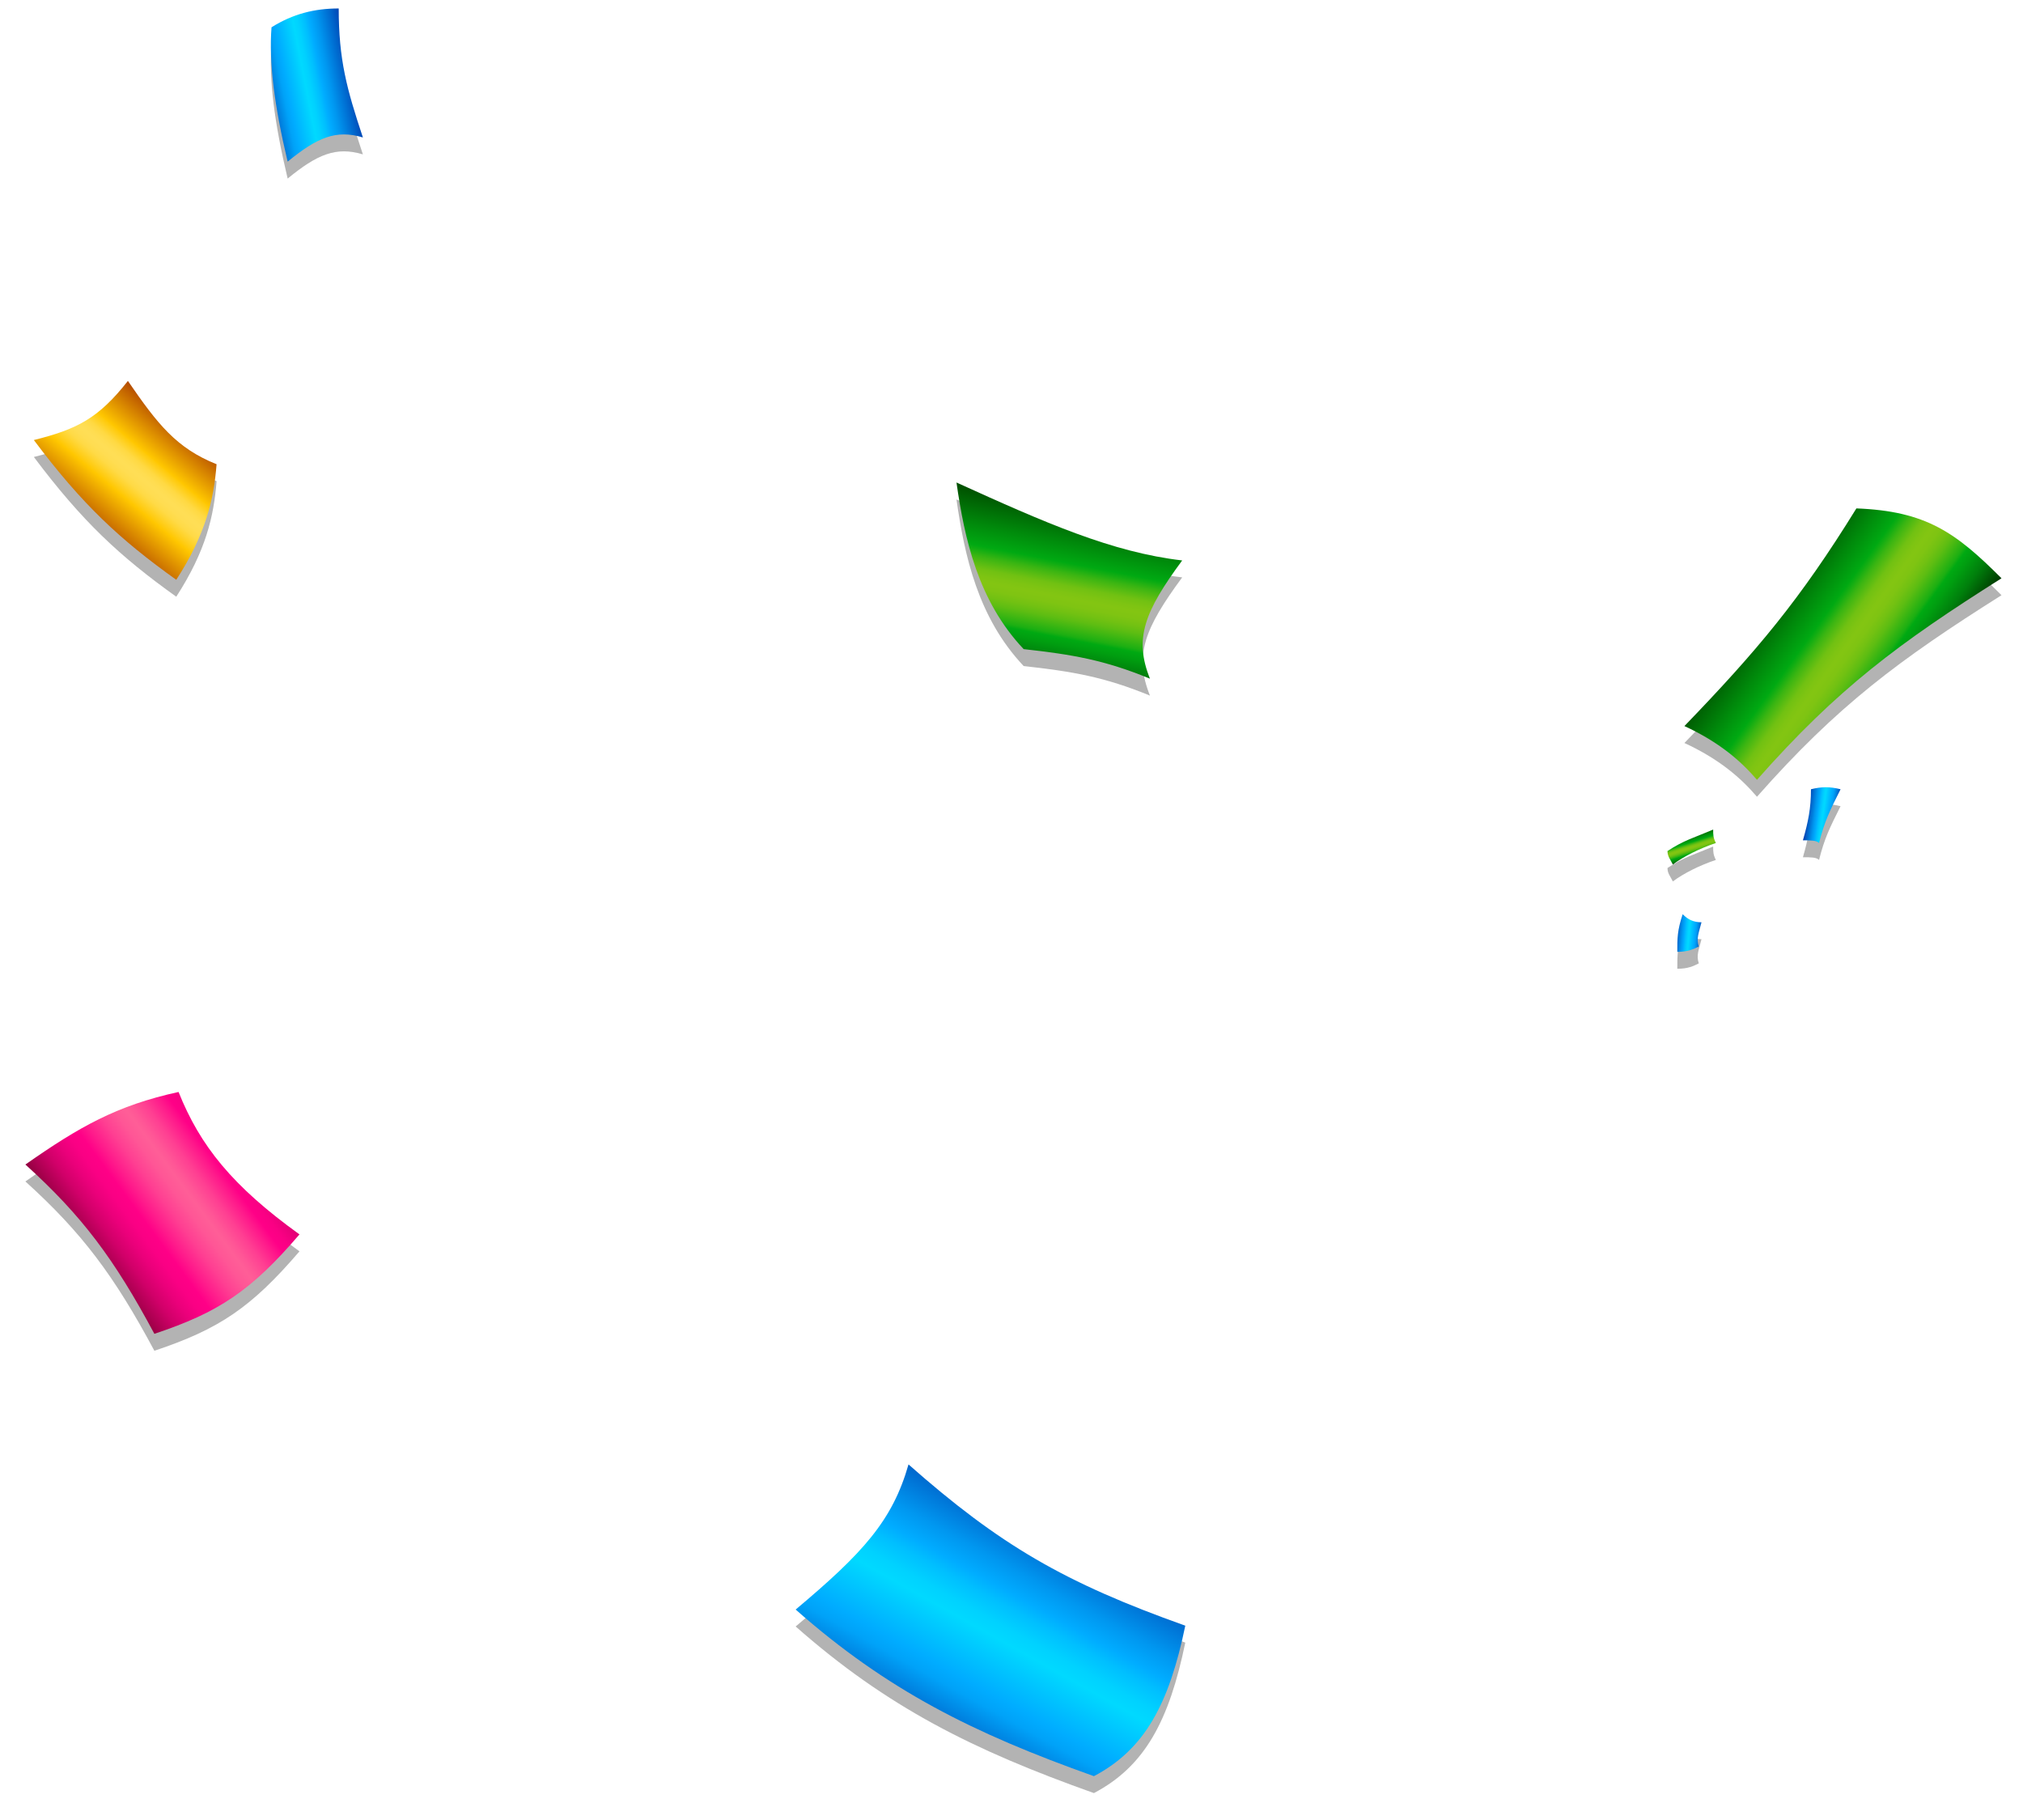 <svg xmlns="http://www.w3.org/2000/svg" xmlns:xlink="http://www.w3.org/1999/xlink" width="239" height="215" viewBox="0 0 239 215"><defs><path id="z8lea" d="M1886.46 1087.314c-5.397-5.397-8.889-7.937-17.143-8.254-6.666 10.794-11.746 16.825-20.317 25.714 4.127 1.905 6.667 4.127 8.571 6.35 9.524-10.794 16.826-16.191 28.89-23.81z"/><path id="z8leb" d="M1668.238 1176.571c7.62-2.54 11.429-5.079 17.143-11.746-7.937-5.714-11.746-10.476-14.286-16.825-7.301 1.587-11.746 4.127-18.095 8.571 6.667 6.032 10.476 11.112 15.238 20z"/><path id="z8lec" d="M1867.444 1112.238c-1.27-.317-2.222-.317-3.492 0 0 2.222-.317 3.81-.952 6.032.952 0 1.587 0 1.905.317.635-2.54 1.27-3.81 2.54-6.349z"/><path id="z8led" d="M1654 1070.984c5.714 7.62 10.159 11.746 16.825 16.508 3.492-5.397 4.445-9.524 4.762-13.65-4.762-1.905-6.984-4.763-10.476-9.842-3.492 4.444-6.032 5.714-11.111 6.984z"/><path id="z8lee" d="M1779.238 1228.825c6.032-3.174 8.889-8.571 10.794-17.777-14.286-5.08-21.905-9.524-32.699-19.048-1.904 6.667-5.396 10.476-13.333 17.143 10.794 9.524 20.952 14.603 35.238 19.682z"/><path id="z8lef" d="M1847 1119.54c0 .635.317.952.635 1.587 1.27-.952 3.175-1.905 5.08-2.54-.318-.635-.318-.952-.318-1.587-2.222.952-3.492 1.27-5.397 2.54z"/><path id="z8leg" d="M1763 1076c.952 6.667 2.54 13.968 7.937 19.683 5.714.634 9.523 1.27 14.92 3.492-1.905-4.762-.635-7.937 3.81-13.969-8.254-.952-16.19-4.444-26.667-9.206z"/><path id="z8leh" d="M1848.794 1127c-.635 1.905-.635 2.857-.635 4.444 1.27 0 1.904-.317 2.54-.634-.318-.953 0-1.588.317-2.858-.953 0-1.587-.317-2.222-.952z"/><path id="z8lei" d="M1692.873 1035.238c-1.905-5.714-2.857-9.206-2.857-15.238-2.857 0-5.397.635-7.937 2.222-.317 4.127.318 9.207 1.905 15.873 3.492-2.857 5.714-3.81 8.889-2.857z"/><mask id="z8lek" width="2" height="2" x="-1" y="-1"><path fill="#fff" d="M1849 1079h38v33h-38z"/><use xlink:href="#z8lea"/></mask><filter id="z8lej" width="66" height="63" x="1835" y="1065" filterUnits="userSpaceOnUse"><feOffset dy="2" in="SourceGraphic" result="FeOffset1587Out"/><feGaussianBlur in="FeOffset1587Out" result="FeGaussianBlur1588Out" stdDeviation="1.6 1.6"/></filter><linearGradient id="z8lel" x1="1859.24" x2="1876.26" y1="1089.37" y2="1101.67" gradientUnits="userSpaceOnUse"><stop offset="0" stop-color="#005200"/><stop offset=".19" stop-color="#00890b"/><stop offset=".31" stop-color="#00a912"/><stop offset=".33" stop-color="#11ad12"/><stop offset=".37" stop-color="#3ab512"/><stop offset=".41" stop-color="#5abc12"/><stop offset=".44" stop-color="#71c112"/><stop offset=".48" stop-color="#7ec412"/><stop offset=".51" stop-color="#83c512"/><stop offset=".55" stop-color="#7fc412"/><stop offset=".59" stop-color="#72c112"/><stop offset=".63" stop-color="#5ebd12"/><stop offset=".67" stop-color="#41b712"/><stop offset=".72" stop-color="#1caf12"/><stop offset=".74" stop-color="#00a912"/><stop offset=".78" stop-color="#009e10"/><stop offset=".86" stop-color="#00800c"/><stop offset=".95" stop-color="#005004"/><stop offset="1" stop-color="#003400"/></linearGradient><mask id="z8len" width="2" height="2" x="-1" y="-1"><path fill="#fff" d="M1653 1148h33v29h-33z"/><use xlink:href="#z8leb"/></mask><filter id="z8lem" width="61" height="59" x="1639" y="1134" filterUnits="userSpaceOnUse"><feOffset dy="2" in="SourceGraphic" result="FeOffset1623Out"/><feGaussianBlur in="FeOffset1623Out" result="FeGaussianBlur1624Out" stdDeviation="1.6 1.6"/></filter><linearGradient id="z8leo" x1="1661.13" x2="1680.73" y1="1167.53" y2="1153.02" gradientUnits="userSpaceOnUse"><stop offset="0" stop-color="#920040"/><stop offset=".05" stop-color="#ae0052"/><stop offset=".12" stop-color="#d10069"/><stop offset=".19" stop-color="#ea007a"/><stop offset=".25" stop-color="#fa0084"/><stop offset=".3" stop-color="#ff0087"/><stop offset=".35" stop-color="#ff1a8b"/><stop offset=".43" stop-color="#ff3f92"/><stop offset=".5" stop-color="#ff5696"/><stop offset=".55" stop-color="#ff5e97"/><stop offset=".58" stop-color="#ff5696"/><stop offset=".64" stop-color="#ff3f92"/><stop offset=".71" stop-color="#ff198b"/><stop offset=".75" stop-color="#ff0087"/><stop offset=".79" stop-color="#fa0084"/><stop offset=".84" stop-color="#ea007a"/><stop offset=".9" stop-color="#d10069"/><stop offset=".96" stop-color="#ae0053"/><stop offset="1" stop-color="#920040"/></linearGradient><mask id="z8leq" width="2" height="2" x="-1" y="-1"><path fill="#fff" d="M1863 1112h5v7h-5z"/><use xlink:href="#z8lec"/></mask><filter id="z8lep" width="33" height="37" x="1849" y="1098" filterUnits="userSpaceOnUse"><feOffset dy="2" in="SourceGraphic" result="FeOffset1659Out"/><feGaussianBlur in="FeOffset1659Out" result="FeGaussianBlur1660Out" stdDeviation="1.6 1.6"/></filter><linearGradient id="z8ler" x1="1863.39" x2="1867.19" y1="1115.07" y2="1115.55" gradientUnits="userSpaceOnUse"><stop offset="0" stop-color="#0038ab"/><stop offset=".11" stop-color="#0062c9"/><stop offset=".27" stop-color="#0097f0"/><stop offset=".35" stop-color="#00acff"/><stop offset=".4" stop-color="#00bfff"/><stop offset=".47" stop-color="#00d2ff"/><stop offset=".52" stop-color="#00d9ff"/><stop offset=".66" stop-color="#00b8ff"/><stop offset=".71" stop-color="#00acff"/><stop offset=".76" stop-color="#00a2f8"/><stop offset=".83" stop-color="#0086e3"/><stop offset=".93" stop-color="#0059c3"/><stop offset="1" stop-color="#0038ab"/></linearGradient><mask id="z8let" width="2" height="2" x="-1" y="-1"><path fill="#fff" d="M1654 1064h22v24h-22z"/><use xlink:href="#z8led"/></mask><filter id="z8les" width="50" height="54" x="1640" y="1050" filterUnits="userSpaceOnUse"><feOffset dy="2" in="SourceGraphic" result="FeOffset1689Out"/><feGaussianBlur in="FeOffset1689Out" result="FeGaussianBlur1690Out" stdDeviation="1.6 1.6"/></filter><linearGradient id="z8leu" x1="1660.27" x2="1671.33" y1="1081.68" y2="1068.53" gradientUnits="userSpaceOnUse"><stop offset="0" stop-color="#ab3c00"/><stop offset=".34" stop-color="#ffc700"/><stop offset=".37" stop-color="#ffcd17"/><stop offset=".41" stop-color="#ffd533"/><stop offset=".44" stop-color="#ffda46"/><stop offset=".48" stop-color="#ffdd52"/><stop offset=".52" stop-color="#ffde56"/><stop offset=".55" stop-color="#ffdd51"/><stop offset=".59" stop-color="#ffd943"/><stop offset=".62" stop-color="#ffd32b"/><stop offset=".66" stop-color="#ffca0b"/><stop offset=".67" stop-color="#ffc700"/><stop offset="1" stop-color="#ab3c00"/></linearGradient><mask id="z8lew" width="2" height="2" x="-1" y="-1"><path fill="#fff" d="M1744 1192h46v37h-46z"/><use xlink:href="#z8lee"/></mask><filter id="z8lev" width="74" height="67" x="1730" y="1178" filterUnits="userSpaceOnUse"><feOffset dy="2" in="SourceGraphic" result="FeOffset1719Out"/><feGaussianBlur in="FeOffset1719Out" result="FeGaussianBlur1720Out" stdDeviation="1.6 1.6"/></filter><linearGradient id="z8lex" x1="1775.1" x2="1759.37" y1="1197.46" y2="1225.51" gradientUnits="userSpaceOnUse"><stop offset="0" stop-color="#0038ab"/><stop offset=".11" stop-color="#0062c9"/><stop offset=".27" stop-color="#0097f0"/><stop offset=".35" stop-color="#00acff"/><stop offset=".4" stop-color="#00bfff"/><stop offset=".47" stop-color="#00d2ff"/><stop offset=".52" stop-color="#00d9ff"/><stop offset=".66" stop-color="#00b8ff"/><stop offset=".71" stop-color="#00acff"/><stop offset=".76" stop-color="#00a2f8"/><stop offset=".83" stop-color="#0086e3"/><stop offset=".93" stop-color="#0059c3"/><stop offset="1" stop-color="#0038ab"/></linearGradient><mask id="z8lez" width="2" height="2" x="-1" y="-1"><path fill="#fff" d="M1847 1117h6v5h-6z"/><use xlink:href="#z8lef"/></mask><filter id="z8ley" width="34" height="35" x="1833" y="1103" filterUnits="userSpaceOnUse"><feOffset dy="2" in="SourceGraphic" result="FeOffset1749Out"/><feGaussianBlur in="FeOffset1749Out" result="FeGaussianBlur1750Out" stdDeviation="1.6 1.6"/></filter><linearGradient id="z8leA" x1="1849.39" x2="1850.28" y1="1117.64" y2="1120.48" gradientUnits="userSpaceOnUse"><stop offset="0" stop-color="#005200"/><stop offset=".19" stop-color="#00890b"/><stop offset=".31" stop-color="#00a912"/><stop offset=".33" stop-color="#11ad12"/><stop offset=".37" stop-color="#3ab512"/><stop offset=".41" stop-color="#5abc12"/><stop offset=".44" stop-color="#71c112"/><stop offset=".48" stop-color="#7ec412"/><stop offset=".51" stop-color="#83c512"/><stop offset=".55" stop-color="#7fc412"/><stop offset=".59" stop-color="#72c112"/><stop offset=".63" stop-color="#5ebd12"/><stop offset=".67" stop-color="#41b712"/><stop offset=".72" stop-color="#1caf12"/><stop offset=".74" stop-color="#00a912"/><stop offset=".78" stop-color="#009e10"/><stop offset=".86" stop-color="#00800c"/><stop offset=".95" stop-color="#005004"/><stop offset="1" stop-color="#003400"/></linearGradient><mask id="z8leC" width="2" height="2" x="-1" y="-1"><path fill="#fff" d="M1763 1076h27v24h-27z"/><use xlink:href="#z8leg"/></mask><filter id="z8leB" width="55" height="54" x="1749" y="1062" filterUnits="userSpaceOnUse"><feOffset dy="2" in="SourceGraphic" result="FeOffset1785Out"/><feGaussianBlur in="FeOffset1785Out" result="FeGaussianBlur1786Out" stdDeviation="1.6 1.6"/></filter><linearGradient id="z8leD" x1="1776.83" x2="1772.91" y1="1079.13" y2="1099.33" gradientUnits="userSpaceOnUse"><stop offset="0" stop-color="#005200"/><stop offset=".19" stop-color="#00890b"/><stop offset=".31" stop-color="#00a912"/><stop offset=".33" stop-color="#11ad12"/><stop offset=".37" stop-color="#3ab512"/><stop offset=".41" stop-color="#5abc12"/><stop offset=".44" stop-color="#71c112"/><stop offset=".48" stop-color="#7ec412"/><stop offset=".51" stop-color="#83c512"/><stop offset=".55" stop-color="#7fc412"/><stop offset=".59" stop-color="#72c112"/><stop offset=".63" stop-color="#5ebd12"/><stop offset=".67" stop-color="#41b712"/><stop offset=".72" stop-color="#1caf12"/><stop offset=".74" stop-color="#00a912"/><stop offset=".78" stop-color="#009e10"/><stop offset=".86" stop-color="#00800c"/><stop offset=".95" stop-color="#005004"/><stop offset="1" stop-color="#003400"/></linearGradient><mask id="z8leF" width="2" height="2" x="-1" y="-1"><path fill="#fff" d="M1848 1127h3v5h-3z"/><use xlink:href="#z8leh"/></mask><filter id="z8leE" width="31" height="35" x="1834" y="1113" filterUnits="userSpaceOnUse"><feOffset dy="2" in="SourceGraphic" result="FeOffset1821Out"/><feGaussianBlur in="FeOffset1821Out" result="FeGaussianBlur1822Out" stdDeviation="1.6 1.6"/></filter><linearGradient id="z8leG" x1="1847.84" x2="1851.12" y1="1129.15" y2="1129.43" gradientUnits="userSpaceOnUse"><stop offset="0" stop-color="#0038ab"/><stop offset=".11" stop-color="#0062c9"/><stop offset=".27" stop-color="#0097f0"/><stop offset=".35" stop-color="#00acff"/><stop offset=".4" stop-color="#00bfff"/><stop offset=".47" stop-color="#00d2ff"/><stop offset=".52" stop-color="#00d9ff"/><stop offset=".66" stop-color="#00b8ff"/><stop offset=".71" stop-color="#00acff"/><stop offset=".76" stop-color="#00a2f8"/><stop offset=".83" stop-color="#0086e3"/><stop offset=".93" stop-color="#0059c3"/><stop offset="1" stop-color="#0038ab"/></linearGradient><mask id="z8leI" width="2" height="2" x="-1" y="-1"><path fill="#fff" d="M1682 1020h11v19h-11z"/><use xlink:href="#z8lei"/></mask><filter id="z8leH" width="39" height="49" x="1668" y="1006" filterUnits="userSpaceOnUse"><feOffset dy="2" in="SourceGraphic" result="FeOffset1851Out"/><feGaussianBlur in="FeOffset1851Out" result="FeGaussianBlur1852Out" stdDeviation="1.6 1.6"/></filter><linearGradient id="z8leJ" x1="1691.93" x2="1680.69" y1="1027.87" y2="1030.08" gradientUnits="userSpaceOnUse"><stop offset="0" stop-color="#0038ab"/><stop offset=".11" stop-color="#0062c9"/><stop offset=".27" stop-color="#0097f0"/><stop offset=".35" stop-color="#00acff"/><stop offset=".4" stop-color="#00bfff"/><stop offset=".47" stop-color="#00d2ff"/><stop offset=".52" stop-color="#00d9ff"/><stop offset=".66" stop-color="#00b8ff"/><stop offset=".71" stop-color="#00acff"/><stop offset=".76" stop-color="#00a2f8"/><stop offset=".83" stop-color="#0086e3"/><stop offset=".93" stop-color="#0059c3"/><stop offset="1" stop-color="#0038ab"/></linearGradient></defs><g><g transform="translate(-1650 -1019)"><g filter="url(#z8lej)"><use fill="none" stroke-opacity=".3" stroke-width="0" mask="url(&quot;#z8lek&quot;)" xlink:href="#z8lea"/><use fill-opacity=".3" xlink:href="#z8lea"/></g><use fill="url(#z8lel)" xlink:href="#z8lea"/></g><g transform="translate(-1650 -1019)"><g filter="url(#z8lem)"><use fill="none" stroke-opacity=".3" stroke-width="0" mask="url(&quot;#z8len&quot;)" xlink:href="#z8leb"/><use fill-opacity=".3" xlink:href="#z8leb"/></g><use fill="url(#z8leo)" xlink:href="#z8leb"/></g><g transform="translate(-1650 -1019)"><g filter="url(#z8lep)"><use fill="none" stroke-opacity=".3" stroke-width="0" mask="url(&quot;#z8leq&quot;)" xlink:href="#z8lec"/><use fill-opacity=".3" xlink:href="#z8lec"/></g><use fill="url(#z8ler)" xlink:href="#z8lec"/></g><g transform="translate(-1650 -1019)"><g filter="url(#z8les)"><use fill="none" stroke-opacity=".3" stroke-width="0" mask="url(&quot;#z8let&quot;)" xlink:href="#z8led"/><use fill-opacity=".3" xlink:href="#z8led"/></g><use fill="url(#z8leu)" xlink:href="#z8led"/></g><g transform="translate(-1650 -1019)"><g filter="url(#z8lev)"><use fill="none" stroke-opacity=".3" stroke-width="0" mask="url(&quot;#z8lew&quot;)" xlink:href="#z8lee"/><use fill-opacity=".3" xlink:href="#z8lee"/></g><use fill="url(#z8lex)" xlink:href="#z8lee"/></g><g transform="translate(-1650 -1019)"><g filter="url(#z8ley)"><use fill="none" stroke-opacity=".3" stroke-width="0" mask="url(&quot;#z8lez&quot;)" xlink:href="#z8lef"/><use fill-opacity=".3" xlink:href="#z8lef"/></g><use fill="url(#z8leA)" xlink:href="#z8lef"/></g><g transform="translate(-1650 -1019)"><g filter="url(#z8leB)"><use fill="none" stroke-opacity=".3" stroke-width="0" mask="url(&quot;#z8leC&quot;)" xlink:href="#z8leg"/><use fill-opacity=".3" xlink:href="#z8leg"/></g><use fill="url(#z8leD)" xlink:href="#z8leg"/></g><g transform="translate(-1650 -1019)"><g filter="url(#z8leE)"><use fill="none" stroke-opacity=".3" stroke-width="0" mask="url(&quot;#z8leF&quot;)" xlink:href="#z8leh"/><use fill-opacity=".3" xlink:href="#z8leh"/></g><use fill="url(#z8leG)" xlink:href="#z8leh"/></g><g transform="translate(-1650 -1019)"><g filter="url(#z8leH)"><use fill="none" stroke-opacity=".3" stroke-width="0" mask="url(&quot;#z8leI&quot;)" xlink:href="#z8lei"/><use fill-opacity=".3" xlink:href="#z8lei"/></g><use fill="url(#z8leJ)" xlink:href="#z8lei"/></g></g></svg>